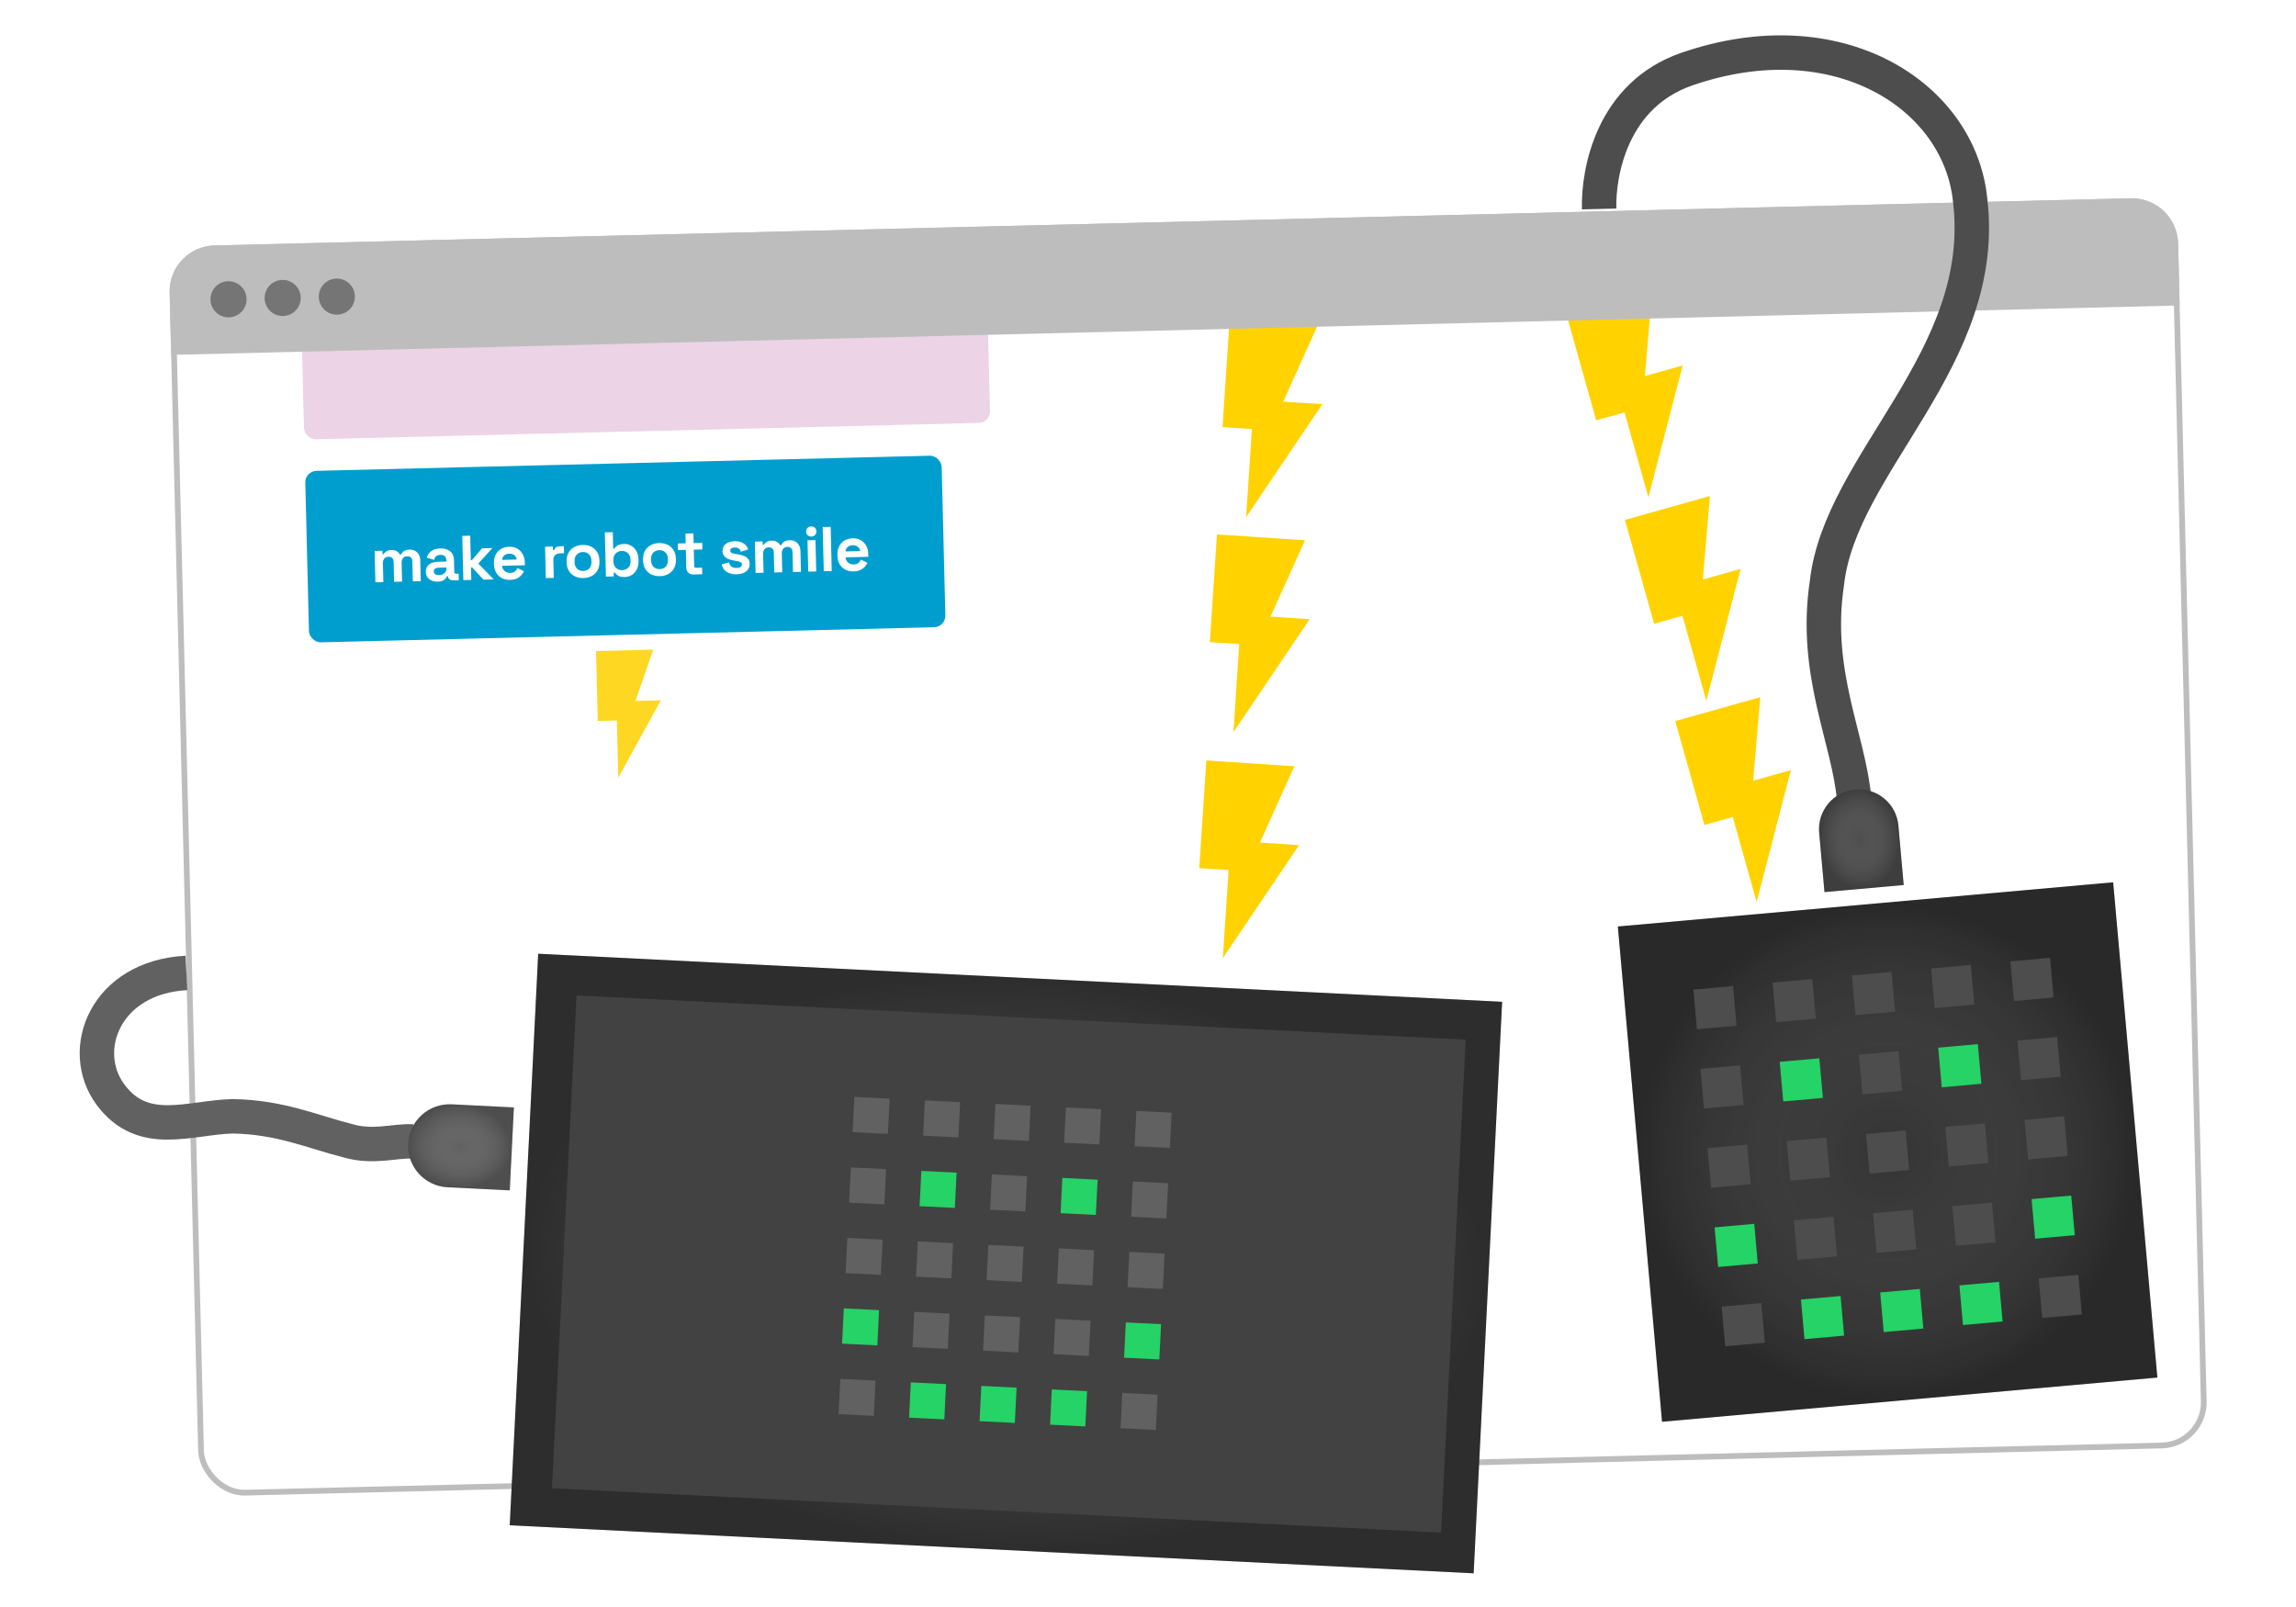 <svg width="400" height="280" viewBox="0 0 400 280" fill="none" xmlns="http://www.w3.org/2000/svg">
<g clip-path="url(#clip0)">
<g filter="url(#filter0_d)">
<rect x="29.357" y="42.967" width="350.013" height="217.873" rx="8" transform="rotate(-1.41 29.357 42.967)" fill="white"/>
<rect x="29.87" y="43.454" width="349.013" height="216.873" rx="7.5" transform="rotate(-1.41 29.87 43.454)" stroke="#BDBDBD"/>
</g>
<rect x="53.139" y="82.086" width="110.903" height="29.889" rx="2" transform="rotate(-1.41 53.139 82.086)" fill="#009ECE"/>
<path d="M65.403 101.456L65.268 95.996L66.633 95.962L66.648 96.556L66.846 96.552C66.937 96.366 67.091 96.204 67.308 96.067C67.524 95.922 67.812 95.845 68.172 95.836C68.561 95.826 68.875 95.896 69.114 96.044C69.352 96.185 69.537 96.375 69.667 96.614L69.865 96.609C69.984 96.371 70.156 96.173 70.379 96.013C70.603 95.853 70.924 95.768 71.343 95.758C71.68 95.749 71.986 95.815 72.262 95.956C72.544 96.088 72.769 96.299 72.938 96.589C73.114 96.871 73.207 97.232 73.218 97.672L73.306 101.261L71.919 101.295L71.834 97.806C71.826 97.505 71.743 97.283 71.586 97.14C71.428 96.989 71.21 96.918 70.931 96.925C70.615 96.932 70.372 97.041 70.201 97.251C70.037 97.453 69.959 97.742 69.969 98.116L70.048 101.341L68.661 101.375L68.575 97.886C68.568 97.585 68.485 97.363 68.327 97.22C68.169 97.07 67.951 96.998 67.672 97.005C67.357 97.013 67.113 97.121 66.942 97.331C66.778 97.534 66.701 97.822 66.71 98.196L66.79 101.421L65.403 101.456Z" fill="white"/>
<path d="M76.277 101.342C75.888 101.352 75.538 101.294 75.227 101.17C74.915 101.038 74.664 100.846 74.474 100.593C74.292 100.334 74.196 100.016 74.186 99.642C74.177 99.268 74.258 98.954 74.428 98.7C74.605 98.439 74.85 98.242 75.162 98.109C75.482 97.969 75.847 97.894 76.258 97.884L77.755 97.847L77.748 97.539C77.741 97.282 77.656 97.075 77.49 96.917C77.324 96.752 77.066 96.674 76.713 96.683C76.368 96.692 76.113 96.779 75.949 96.944C75.784 97.103 75.678 97.307 75.633 97.558L74.346 97.16C74.427 96.879 74.56 96.622 74.745 96.39C74.938 96.15 75.194 95.957 75.513 95.809C75.84 95.654 76.238 95.571 76.708 95.56C77.427 95.542 78 95.708 78.427 96.057C78.854 96.406 79.076 96.922 79.093 97.605L79.143 99.641C79.149 99.862 79.254 99.969 79.46 99.964L79.9 99.953L79.928 101.098L79.003 101.121C78.732 101.127 78.506 101.067 78.327 100.939C78.148 100.811 78.055 100.637 78.05 100.417L78.05 100.406L77.84 100.411C77.813 100.5 77.75 100.619 77.651 100.769C77.552 100.911 77.393 101.039 77.176 101.155C76.958 101.27 76.659 101.333 76.277 101.342ZM76.492 100.213C76.881 100.204 77.194 100.09 77.431 99.871C77.675 99.644 77.792 99.352 77.783 98.992L77.781 98.882L76.383 98.916C76.126 98.922 75.925 98.983 75.781 99.096C75.637 99.21 75.568 99.366 75.573 99.564C75.577 99.762 75.658 99.922 75.816 100.043C75.973 100.164 76.198 100.221 76.492 100.213Z" fill="white"/>
<path d="M80.722 101.078L80.532 93.373L81.919 93.338L82.024 97.599L82.222 97.594L83.978 95.535L85.784 95.49L83.328 98.195L86.006 100.948L84.223 100.992L82.254 98.871L82.056 98.876L82.109 101.044L80.722 101.078Z" fill="white"/>
<path d="M88.874 101.032C88.331 101.045 87.847 100.943 87.424 100.726C87.007 100.502 86.676 100.183 86.431 99.77C86.193 99.35 86.067 98.854 86.053 98.282L86.049 98.15C86.035 97.577 86.137 97.079 86.354 96.655C86.571 96.224 86.882 95.889 87.288 95.652C87.693 95.407 88.167 95.278 88.71 95.264C89.246 95.251 89.715 95.361 90.117 95.593C90.519 95.818 90.835 96.141 91.066 96.561C91.296 96.974 91.419 97.459 91.432 98.017L91.444 98.49L87.47 98.588C87.494 98.962 87.641 99.263 87.911 99.492C88.181 99.72 88.507 99.829 88.888 99.82C89.277 99.81 89.561 99.719 89.741 99.546C89.92 99.372 90.055 99.182 90.145 98.974L91.294 99.54C91.196 99.734 91.05 99.947 90.858 100.179C90.672 100.404 90.42 100.601 90.101 100.77C89.782 100.933 89.373 101.02 88.874 101.032ZM87.456 97.553L90.01 97.49C89.972 97.175 89.838 96.925 89.606 96.74C89.381 96.555 89.088 96.466 88.729 96.475C88.355 96.485 88.06 96.587 87.844 96.784C87.629 96.98 87.499 97.236 87.456 97.553Z" fill="white"/>
<path d="M95.091 100.725L94.956 95.265L96.321 95.231L96.336 95.847L96.534 95.843C96.61 95.62 96.738 95.456 96.919 95.349C97.107 95.241 97.326 95.184 97.576 95.178L98.236 95.162L98.266 96.395L97.584 96.412C97.232 96.42 96.944 96.523 96.721 96.719C96.498 96.908 96.392 97.197 96.401 97.586L96.478 100.691L95.091 100.725Z" fill="white"/>
<path d="M101.643 100.718C101.1 100.731 100.609 100.633 100.171 100.423C99.733 100.214 99.383 99.903 99.124 99.491C98.864 99.079 98.727 98.579 98.712 97.992L98.708 97.816C98.693 97.229 98.806 96.723 99.045 96.299C99.284 95.874 99.618 95.546 100.045 95.316C100.473 95.085 100.958 94.963 101.501 94.949C102.044 94.936 102.535 95.034 102.973 95.243C103.412 95.453 103.761 95.764 104.021 96.176C104.281 96.588 104.418 97.088 104.432 97.675L104.437 97.851C104.451 98.438 104.339 98.944 104.099 99.368C103.86 99.793 103.527 100.121 103.099 100.351C102.672 100.582 102.186 100.704 101.643 100.718ZM101.613 99.485C102.039 99.474 102.387 99.33 102.66 99.051C102.932 98.766 103.061 98.366 103.049 97.852L103.046 97.742C103.033 97.228 102.884 96.839 102.599 96.575C102.32 96.302 101.965 96.171 101.532 96.182C101.106 96.193 100.757 96.341 100.485 96.626C100.213 96.905 100.083 97.301 100.096 97.815L100.098 97.925C100.111 98.439 100.26 98.831 100.546 99.103C100.832 99.368 101.187 99.495 101.613 99.485Z" fill="white"/>
<path d="M108.846 100.54C108.354 100.552 107.974 100.477 107.706 100.315C107.438 100.153 107.238 99.97 107.109 99.768L106.911 99.773L106.927 100.433L105.562 100.467L105.372 92.761L106.759 92.727L106.83 95.6L107.028 95.595C107.105 95.461 107.209 95.334 107.338 95.213C107.475 95.092 107.652 94.992 107.87 94.914C108.096 94.827 108.374 94.78 108.704 94.772C109.144 94.761 109.554 94.861 109.934 95.072C110.314 95.276 110.622 95.584 110.86 95.997C111.098 96.409 111.224 96.913 111.239 97.507L111.243 97.683C111.258 98.278 111.156 98.787 110.939 99.211C110.722 99.635 110.429 99.962 110.06 100.191C109.691 100.413 109.286 100.529 108.846 100.54ZM108.398 99.34C108.824 99.329 109.176 99.185 109.456 98.906C109.735 98.62 109.868 98.213 109.855 97.685L109.852 97.575C109.839 97.046 109.687 96.65 109.394 96.385C109.108 96.113 108.748 95.983 108.315 95.993C107.89 96.004 107.537 96.152 107.258 96.438C106.978 96.716 106.845 97.12 106.858 97.648L106.861 97.758C106.874 98.287 107.027 98.687 107.32 98.959C107.613 99.223 107.972 99.35 108.398 99.34Z" fill="white"/>
<path d="M114.963 100.39C114.42 100.403 113.929 100.305 113.491 100.095C113.053 99.886 112.704 99.575 112.444 99.163C112.184 98.751 112.047 98.251 112.032 97.664L112.028 97.488C112.013 96.901 112.126 96.395 112.365 95.971C112.604 95.546 112.938 95.219 113.365 94.988C113.793 94.757 114.278 94.635 114.821 94.621C115.364 94.608 115.855 94.706 116.293 94.915C116.732 95.125 117.081 95.436 117.341 95.848C117.601 96.26 117.738 96.76 117.752 97.347L117.757 97.523C117.771 98.11 117.659 98.616 117.419 99.04C117.18 99.465 116.847 99.793 116.419 100.023C115.992 100.254 115.506 100.376 114.963 100.39ZM114.933 99.157C115.359 99.146 115.707 99.002 115.98 98.723C116.252 98.438 116.381 98.038 116.369 97.524L116.366 97.414C116.353 96.9 116.204 96.511 115.919 96.247C115.64 95.974 115.285 95.844 114.852 95.854C114.426 95.865 114.077 96.013 113.805 96.299C113.533 96.577 113.403 96.973 113.416 97.487L113.419 97.597C113.431 98.111 113.58 98.504 113.866 98.775C114.152 99.04 114.507 99.167 114.933 99.157Z" fill="white"/>
<path d="M120.801 100.092C120.442 100.101 120.145 99.998 119.913 99.783C119.687 99.561 119.569 99.263 119.56 98.889L119.484 95.806L118.119 95.84L118.091 94.695L119.456 94.661L119.414 92.966L120.801 92.932L120.843 94.627L122.34 94.59L122.368 95.735L120.871 95.772L120.941 98.612C120.947 98.832 121.052 98.94 121.258 98.935L122.314 98.909L122.343 100.054L120.801 100.092Z" fill="white"/>
<path d="M128.356 100.06C127.645 100.077 127.057 99.938 126.595 99.641C126.132 99.344 125.846 98.91 125.737 98.34L127.005 97.978C127.063 98.234 127.152 98.434 127.274 98.578C127.402 98.721 127.555 98.824 127.733 98.886C127.918 98.94 128.116 98.964 128.329 98.959C128.652 98.951 128.889 98.89 129.041 98.776C129.192 98.655 129.266 98.51 129.261 98.341C129.257 98.173 129.181 98.046 129.032 97.962C128.883 97.87 128.646 97.798 128.322 97.748L128.012 97.7C127.629 97.636 127.277 97.546 126.959 97.429C126.64 97.304 126.382 97.131 126.186 96.908C125.99 96.685 125.887 96.394 125.878 96.034C125.865 95.491 126.053 95.072 126.442 94.776C126.831 94.472 127.348 94.313 127.994 94.297C128.603 94.282 129.113 94.405 129.523 94.667C129.934 94.928 130.207 95.278 130.342 95.715L129.064 96.143C128.999 95.866 128.873 95.671 128.686 95.558C128.507 95.445 128.286 95.391 128.021 95.398C127.757 95.404 127.557 95.457 127.419 95.556C127.282 95.647 127.215 95.774 127.219 95.935C127.224 96.111 127.3 96.242 127.449 96.326C127.598 96.403 127.798 96.461 128.048 96.499L128.358 96.546C128.771 96.609 129.144 96.699 129.477 96.816C129.818 96.925 130.086 97.091 130.283 97.314C130.486 97.529 130.593 97.828 130.602 98.209C130.616 98.782 130.418 99.231 130.007 99.557C129.604 99.875 129.054 100.043 128.356 100.06Z" fill="white"/>
<path d="M131.638 99.825L131.503 94.365L132.868 94.331L132.883 94.926L133.081 94.921C133.172 94.735 133.326 94.573 133.543 94.436C133.759 94.291 134.048 94.214 134.407 94.205C134.796 94.196 135.11 94.265 135.349 94.413C135.587 94.554 135.772 94.744 135.902 94.984L136.101 94.979C136.22 94.741 136.391 94.542 136.615 94.382C136.838 94.222 137.159 94.138 137.578 94.127C137.915 94.119 138.222 94.185 138.497 94.325C138.779 94.457 139.005 94.668 139.173 94.958C139.349 95.24 139.442 95.601 139.453 96.042L139.542 99.63L138.155 99.665L138.069 96.175C138.061 95.874 137.979 95.652 137.821 95.509C137.663 95.359 137.445 95.287 137.166 95.294C136.85 95.302 136.607 95.41 136.436 95.62C136.272 95.823 136.195 96.111 136.204 96.485L136.283 99.711L134.896 99.745L134.81 96.255C134.803 95.954 134.72 95.732 134.563 95.589C134.405 95.439 134.186 95.367 133.907 95.374C133.592 95.382 133.348 95.491 133.177 95.701C133.013 95.903 132.936 96.191 132.945 96.565L133.025 99.791L131.638 99.825Z" fill="white"/>
<path d="M140.813 99.599L140.679 94.139L142.066 94.105L142.2 99.565L140.813 99.599ZM141.357 93.483C141.107 93.49 140.892 93.414 140.712 93.257C140.539 93.1 140.45 92.889 140.443 92.625C140.437 92.361 140.516 92.146 140.681 91.98C140.853 91.814 141.064 91.728 141.313 91.722C141.57 91.716 141.785 91.791 141.958 91.948C142.13 92.106 142.22 92.317 142.227 92.581C142.233 92.845 142.154 93.06 141.989 93.225C141.824 93.391 141.614 93.477 141.357 93.483Z" fill="white"/>
<path d="M143.517 99.532L143.327 91.827L144.715 91.793L144.904 99.498L143.517 99.532Z" fill="white"/>
<path d="M148.713 99.559C148.17 99.572 147.686 99.47 147.262 99.253C146.846 99.028 146.515 98.71 146.269 98.297C146.031 97.877 145.905 97.381 145.891 96.808L145.888 96.676C145.874 96.104 145.976 95.606 146.193 95.182C146.41 94.751 146.721 94.416 147.126 94.178C147.532 93.933 148.006 93.804 148.549 93.791C149.084 93.778 149.553 93.887 149.956 94.12C150.358 94.345 150.674 94.668 150.905 95.088C151.135 95.501 151.257 95.986 151.271 96.544L151.283 97.017L147.309 97.115C147.333 97.489 147.48 97.79 147.75 98.018C148.02 98.247 148.345 98.356 148.727 98.347C149.116 98.337 149.4 98.246 149.579 98.073C149.759 97.899 149.894 97.709 149.984 97.501L151.132 98.067C151.034 98.261 150.889 98.474 150.696 98.706C150.511 98.931 150.259 99.128 149.94 99.297C149.621 99.459 149.212 99.546 148.713 99.559ZM147.294 96.08L149.848 96.017C149.811 95.702 149.676 95.452 149.444 95.267C149.219 95.082 148.927 94.993 148.568 95.002C148.193 95.011 147.898 95.114 147.683 95.31C147.467 95.507 147.338 95.763 147.294 96.08Z" fill="white"/>
<path d="M71.882 198.883C68.735 198.709 65.049 200.082 60.497 198.732C54.332 197.176 48.91 194.655 40.564 194.499C32.99 194.686 24.925 198.425 19.227 190.697C13.53 182.97 18.33 170.263 32.474 169.521" stroke="#616161" stroke-width="6"/>
<g filter="url(#filter1_d)">
<path d="M79.142 205.117C76.149 204.968 73.844 202.42 73.993 199.427V199.427C74.142 196.434 76.689 194.128 79.683 194.277L92.329 194.908L91.788 205.747L79.142 205.117Z" fill="white"/>
</g>
<g filter="url(#filter2_d)">
<rect x="93.764" y="166.18" width="168.141" height="99.706" transform="rotate(2.853 93.764 166.18)" fill="#383838"/>
<rect x="93.764" y="166.18" width="168.141" height="99.706" transform="rotate(2.853 93.764 166.18)" fill="url(#paint0_radial)" fill-opacity="0.2" style="mix-blend-mode:soft-light"/>
</g>
<g filter="url(#filter3_d)">
<path d="M77.969 206.868C73.978 206.669 70.903 203.272 71.102 199.282V199.282C71.301 195.291 74.698 192.217 78.689 192.415L89.528 192.956L88.808 207.408L77.969 206.868Z" fill="#616161"/>
<path d="M77.969 206.868C73.978 206.669 70.903 203.272 71.102 199.282V199.282C71.301 195.291 74.698 192.217 78.689 192.415L89.528 192.956L88.808 207.408L77.969 206.868Z" fill="url(#paint1_radial)" fill-opacity="0.2" style="mix-blend-mode:soft-light"/>
</g>
<rect x="100.443" y="173.434" width="155.087" height="85.984" transform="rotate(2.853 100.443 173.434)" fill="#424242"/>
<rect x="148.846" y="191.122" width="6.149" height="6.149" transform="rotate(2.853 148.846 191.122)" fill="#616161"/>
<rect x="148.232" y="203.403" width="6.149" height="6.149" transform="rotate(2.853 148.232 203.403)" fill="#616161"/>
<rect x="147.621" y="215.687" width="6.149" height="6.149" transform="rotate(2.853 147.621 215.687)" fill="#616161"/>
<g filter="url(#filter4_d)">
<rect x="147.008" y="227.97" width="6.149" height="6.149" transform="rotate(2.853 147.008 227.97)" fill="#25D366"/>
</g>
<rect x="146.396" y="240.253" width="6.149" height="6.149" transform="rotate(2.853 146.396 240.253)" fill="#616161"/>
<rect x="161.129" y="191.733" width="6.149" height="6.149" transform="rotate(2.853 161.129 191.733)" fill="#616161"/>
<g filter="url(#filter5_d)">
<rect x="160.514" y="204.017" width="6.149" height="6.149" transform="rotate(2.853 160.514 204.017)" fill="#25D366"/>
</g>
<rect x="159.9" y="216.3" width="6.149" height="6.149" transform="rotate(2.853 159.9 216.3)" fill="#616161"/>
<rect x="159.287" y="228.581" width="6.149" height="6.149" transform="rotate(2.853 159.287 228.581)" fill="#616161"/>
<g filter="url(#filter6_d)">
<rect x="158.68" y="240.864" width="6.149" height="6.149" transform="rotate(2.853 158.68 240.864)" fill="#25D366"/>
</g>
<rect x="173.414" y="192.345" width="6.149" height="6.149" transform="rotate(2.853 173.414 192.345)" fill="#616161"/>
<rect x="172.799" y="204.629" width="6.149" height="6.149" transform="rotate(2.853 172.799 204.629)" fill="#616161"/>
<rect x="172.186" y="216.91" width="6.149" height="6.149" transform="rotate(2.853 172.186 216.91)" fill="#616161"/>
<rect x="171.572" y="229.193" width="6.149" height="6.149" transform="rotate(2.853 171.572 229.193)" fill="#616161"/>
<g filter="url(#filter7_d)">
<rect x="170.963" y="241.477" width="6.149" height="6.149" transform="rotate(2.853 170.963 241.477)" fill="#25D366"/>
</g>
<rect x="185.693" y="192.959" width="6.149" height="6.149" transform="rotate(2.853 185.693 192.959)" fill="#616161"/>
<g filter="url(#filter8_d)">
<rect x="185.08" y="205.24" width="6.149" height="6.149" transform="rotate(2.853 185.08 205.24)" fill="#25D366"/>
</g>
<rect x="184.467" y="217.523" width="6.149" height="6.149" transform="rotate(2.853 184.467 217.523)" fill="#616161"/>
<rect x="183.855" y="229.807" width="6.149" height="6.149" transform="rotate(2.853 183.855 229.807)" fill="#616161"/>
<g filter="url(#filter9_d)">
<rect x="183.244" y="242.09" width="6.149" height="6.149" transform="rotate(2.853 183.244 242.09)" fill="#25D366"/>
</g>
<rect x="197.977" y="193.568" width="6.149" height="6.149" transform="rotate(2.853 197.977 193.568)" fill="#616161"/>
<rect x="197.365" y="205.854" width="6.149" height="6.149" transform="rotate(2.853 197.365 205.854)" fill="#616161"/>
<rect x="196.75" y="218.135" width="6.149" height="6.149" transform="rotate(2.853 196.75 218.135)" fill="#616161"/>
<g filter="url(#filter10_d)">
<rect x="196.137" y="230.418" width="6.149" height="6.149" transform="rotate(2.853 196.137 230.418)" fill="#25D366"/>
</g>
<rect x="195.527" y="242.702" width="6.149" height="6.149" transform="rotate(2.853 195.527 242.702)" fill="#616161"/>
<path d="M210.16 132.5L208.929 151.256L214.044 151.592L213.036 166.937L226.315 147.26L219.495 146.812L225.506 133.508L210.16 132.5Z" fill="#FFD200"/>
<path d="M212.01 93.123L210.778 111.879L215.893 112.215L214.886 127.56L228.165 107.883L221.345 107.435L227.355 94.131L212.01 93.123Z" fill="#FFD200"/>
<path d="M214.219 55.666L212.987 74.422L218.102 74.758L217.095 90.103L230.374 70.426L223.554 69.978L229.564 56.674L214.219 55.666Z" fill="#FFD200"/>
<path d="M103.842 113.438L104.142 125.617L107.463 125.535L107.709 135.5L115.132 122.023L110.703 122.132L113.807 113.192L103.842 113.438Z" fill="#FED722"/>
<path d="M291.855 125.639L296.939 143.734L301.874 142.348L306.034 157.153L312.003 134.178L305.423 136.026L306.661 121.479L291.855 125.639Z" fill="#FFD200"/>
<path d="M283.092 90.588L288.175 108.684L293.111 107.297L297.27 122.103L303.24 99.127L296.659 100.975L297.897 86.429L283.092 90.588Z" fill="#FFD200"/>
<path d="M272.998 55.137L278.082 73.232L283.017 71.846L287.176 86.651L293.146 63.676L286.566 65.524L287.804 50.977L272.998 55.137Z" fill="#FFD200"/>
<rect opacity="0.25" x="52.268" y="46.701" width="119.555" height="29.889" rx="2" transform="rotate(-1.41 52.268 46.701)" fill="#B6519D"/>
<path d="M37.367 43.27L371.279 35.049C375.42 34.947 378.859 38.221 378.961 42.362L379.217 52.736L30.31 61.326L30.054 50.952C29.952 46.811 33.226 43.372 37.367 43.27Z" fill="#BDBDBD" stroke="#BDBDBD"/>
<circle cx="39.812" cy="52.148" r="3.146" transform="rotate(-1.41 39.812 52.148)" fill="#757575"/>
<circle cx="49.248" cy="51.916" r="3.146" transform="rotate(-1.41 49.248 51.916)" fill="#757575"/>
<circle cx="58.684" cy="51.683" r="3.146" transform="rotate(-1.41 58.684 51.683)" fill="#757575"/>
<path d="M323.026 139.318C322.149 128.842 315.912 117.303 318.272 101.645C320.565 80.566 346.561 62.456 343.225 34.818C341.355 16.611 320.148 2.978 293.883 12.038C280.905 16.515 278.429 29.869 278.59 36.41" stroke="#4D4D4D" stroke-width="6"/>
<g filter="url(#filter11_d)">
<path d="M318.745 145.963C318.49 143.103 320.601 140.578 323.461 140.323V140.323C326.32 140.068 328.845 142.179 329.1 145.038L330.178 157.119L319.823 158.043L318.745 145.963Z" fill="white"/>
</g>
<g filter="url(#filter12_d)">
<rect x="281.855" y="161.432" width="86.634" height="86.634" transform="rotate(-5.1 281.855 161.432)" fill="#333333"/>
<rect x="281.855" y="161.432" width="86.634" height="86.634" transform="rotate(-5.1 281.855 161.432)" fill="url(#paint2_radial)" fill-opacity="0.2" style="mix-blend-mode:soft-light"/>
</g>
<g filter="url(#filter13_d)">
<path d="M316.927 145.082C316.586 141.269 319.401 137.903 323.214 137.563V137.563C327.026 137.222 330.393 140.037 330.733 143.85L331.657 154.205L317.851 155.437L316.927 145.082Z" fill="#4D4D4D"/>
<path d="M316.927 145.082C316.586 141.269 319.401 137.903 323.214 137.563V137.563C327.026 137.222 330.393 140.037 330.733 143.85L331.657 154.205L317.851 155.437L316.927 145.082Z" fill="url(#paint3_radial)" fill-opacity="0.2" style="mix-blend-mode:soft-light"/>
</g>
<rect x="295.016" y="172.434" width="6.931" height="6.931" transform="rotate(-5.1 295.016 172.434)" fill="#4D4D4D"/>
<rect x="296.248" y="186.24" width="6.931" height="6.931" transform="rotate(-5.1 296.248 186.24)" fill="#4D4D4D"/>
<rect x="297.479" y="200.048" width="6.931" height="6.931" transform="rotate(-5.1 297.479 200.048)" fill="#4D4D4D"/>
<g filter="url(#filter14_d)">
<rect x="298.713" y="213.854" width="6.931" height="6.931" transform="rotate(-5.1 298.713 213.854)" fill="#25D366"/>
</g>
<rect x="299.945" y="227.662" width="6.931" height="6.931" transform="rotate(-5.1 299.945 227.662)" fill="#4D4D4D"/>
<rect x="308.822" y="171.202" width="6.931" height="6.931" transform="rotate(-5.1 308.822 171.202)" fill="#4D4D4D"/>
<g filter="url(#filter15_d)">
<rect x="310.055" y="185.01" width="6.931" height="6.931" transform="rotate(-5.1 310.055 185.01)" fill="#25D366"/>
</g>
<rect x="311.285" y="198.816" width="6.931" height="6.931" transform="rotate(-5.1 311.285 198.816)" fill="#4D4D4D"/>
<rect x="312.518" y="212.622" width="6.931" height="6.931" transform="rotate(-5.1 312.518 212.622)" fill="#4D4D4D"/>
<g filter="url(#filter16_d)">
<rect x="313.754" y="226.429" width="6.931" height="6.931" transform="rotate(-5.1 313.754 226.429)" fill="#25D366"/>
</g>
<rect x="322.631" y="169.97" width="6.931" height="6.931" transform="rotate(-5.1 322.631 169.97)" fill="#4D4D4D"/>
<rect x="323.861" y="183.776" width="6.931" height="6.931" transform="rotate(-5.1 323.861 183.776)" fill="#4D4D4D"/>
<rect x="325.094" y="197.582" width="6.931" height="6.931" transform="rotate(-5.1 325.094 197.582)" fill="#4D4D4D"/>
<rect x="326.324" y="211.391" width="6.931" height="6.931" transform="rotate(-5.1 326.324 211.391)" fill="#4D4D4D"/>
<g filter="url(#filter17_d)">
<rect x="327.559" y="225.196" width="6.931" height="6.931" transform="rotate(-5.1 327.559 225.196)" fill="#25D366"/>
</g>
<rect x="336.438" y="168.738" width="6.931" height="6.931" transform="rotate(-5.1 336.438 168.738)" fill="#4D4D4D"/>
<g filter="url(#filter18_d)">
<rect x="337.668" y="182.544" width="6.931" height="6.931" transform="rotate(-5.1 337.668 182.544)" fill="#25D366"/>
</g>
<rect x="338.9" y="196.353" width="6.931" height="6.931" transform="rotate(-5.1 338.9 196.353)" fill="#4D4D4D"/>
<rect x="340.131" y="210.158" width="6.931" height="6.931" transform="rotate(-5.1 340.131 210.158)" fill="#4D4D4D"/>
<g filter="url(#filter19_d)">
<rect x="341.363" y="223.965" width="6.931" height="6.931" transform="rotate(-5.1 341.363 223.965)" fill="#25D366"/>
</g>
<rect x="350.242" y="167.506" width="6.931" height="6.931" transform="rotate(-5.1 350.242 167.506)" fill="#4D4D4D"/>
<rect x="351.475" y="181.312" width="6.931" height="6.931" transform="rotate(-5.1 351.475 181.312)" fill="#4D4D4D"/>
<rect x="352.705" y="195.118" width="6.931" height="6.931" transform="rotate(-5.1 352.705 195.118)" fill="#4D4D4D"/>
<g filter="url(#filter20_d)">
<rect x="353.938" y="208.927" width="6.931" height="6.931" transform="rotate(-5.1 353.938 208.927)" fill="#25D366"/>
</g>
<rect x="355.17" y="222.732" width="6.931" height="6.931" transform="rotate(-5.1 355.17 222.732)" fill="#4D4D4D"/>
</g>
<defs>
<filter id="filter0_d" x="17.357" y="22.352" width="379.269" height="250.422" filterUnits="userSpaceOnUse" color-interpolation-filters="sRGB">
<feFlood flood-opacity="0" result="BackgroundImageFix"/>
<feColorMatrix in="SourceAlpha" type="matrix" values="0 0 0 0 0 0 0 0 0 0 0 0 0 0 0 0 0 0 127 0"/>
<feOffset/>
<feGaussianBlur stdDeviation="6"/>
<feColorMatrix type="matrix" values="0 0 0 0 0 0 0 0 0 0 0 0 0 0 0 0 0 0 0.25 0"/>
<feBlend mode="normal" in2="BackgroundImageFix" result="effect1_dropShadow"/>
<feBlend mode="normal" in="SourceGraphic" in2="effect1_dropShadow" result="shape"/>
</filter>
<filter id="filter1_d" x="61.723" y="182.007" width="42.606" height="35.74" filterUnits="userSpaceOnUse" color-interpolation-filters="sRGB">
<feFlood flood-opacity="0" result="BackgroundImageFix"/>
<feColorMatrix in="SourceAlpha" type="matrix" values="0 0 0 0 0 0 0 0 0 0 0 0 0 0 0 0 0 0 127 0"/>
<feOffset/>
<feGaussianBlur stdDeviation="6"/>
<feColorMatrix type="matrix" values="0 0 0 0 0 0 0 0 0 0 0 0 0 0 0 0 0 0 0.5 0"/>
<feBlend mode="normal" in2="BackgroundImageFix" result="effect1_dropShadow"/>
<feBlend mode="normal" in="SourceGraphic" in2="effect1_dropShadow" result="shape"/>
</filter>
<filter id="filter2_d" x="82.801" y="160.18" width="184.896" height="119.953" filterUnits="userSpaceOnUse" color-interpolation-filters="sRGB">
<feFlood flood-opacity="0" result="BackgroundImageFix"/>
<feColorMatrix in="SourceAlpha" type="matrix" values="0 0 0 0 0 0 0 0 0 0 0 0 0 0 0 0 0 0 127 0"/>
<feOffset/>
<feGaussianBlur stdDeviation="3"/>
<feColorMatrix type="matrix" values="0 0 0 0 0 0 0 0 0 0 0 0 0 0 0 0 0 0 0.5 0"/>
<feBlend mode="normal" in2="BackgroundImageFix" result="effect1_dropShadow"/>
<feBlend mode="normal" in="SourceGraphic" in2="effect1_dropShadow" result="shape"/>
</filter>
<filter id="filter3_d" x="64.742" y="186.056" width="30.786" height="27.353" filterUnits="userSpaceOnUse" color-interpolation-filters="sRGB">
<feFlood flood-opacity="0" result="BackgroundImageFix"/>
<feColorMatrix in="SourceAlpha" type="matrix" values="0 0 0 0 0 0 0 0 0 0 0 0 0 0 0 0 0 0 127 0"/>
<feOffset/>
<feGaussianBlur stdDeviation="3"/>
<feColorMatrix type="matrix" values="0 0 0 0 0 0 0 0 0 0 0 0 0 0 0 0 0 0 0.5 0"/>
<feBlend mode="normal" in2="BackgroundImageFix" result="effect1_dropShadow"/>
<feBlend mode="normal" in="SourceGraphic" in2="effect1_dropShadow" result="shape"/>
</filter>
<filter id="filter4_d" x="130.701" y="211.97" width="38.447" height="38.447" filterUnits="userSpaceOnUse" color-interpolation-filters="sRGB">
<feFlood flood-opacity="0" result="BackgroundImageFix"/>
<feColorMatrix in="SourceAlpha" type="matrix" values="0 0 0 0 0 0 0 0 0 0 0 0 0 0 0 0 0 0 127 0"/>
<feOffset/>
<feGaussianBlur stdDeviation="8"/>
<feColorMatrix type="matrix" values="0 0 0 0 0.8 0 0 0 0 1 0 0 0 0 0.6 0 0 0 1 0"/>
<feBlend mode="soft-light" in2="BackgroundImageFix" result="effect1_dropShadow"/>
<feBlend mode="normal" in="SourceGraphic" in2="effect1_dropShadow" result="shape"/>
</filter>
<filter id="filter5_d" x="144.207" y="188.017" width="38.447" height="38.447" filterUnits="userSpaceOnUse" color-interpolation-filters="sRGB">
<feFlood flood-opacity="0" result="BackgroundImageFix"/>
<feColorMatrix in="SourceAlpha" type="matrix" values="0 0 0 0 0 0 0 0 0 0 0 0 0 0 0 0 0 0 127 0"/>
<feOffset/>
<feGaussianBlur stdDeviation="8"/>
<feColorMatrix type="matrix" values="0 0 0 0 0.8 0 0 0 0 1 0 0 0 0 0.6 0 0 0 1 0"/>
<feBlend mode="soft-light" in2="BackgroundImageFix" result="effect1_dropShadow"/>
<feBlend mode="normal" in="SourceGraphic" in2="effect1_dropShadow" result="shape"/>
</filter>
<filter id="filter6_d" x="142.373" y="224.864" width="38.447" height="38.447" filterUnits="userSpaceOnUse" color-interpolation-filters="sRGB">
<feFlood flood-opacity="0" result="BackgroundImageFix"/>
<feColorMatrix in="SourceAlpha" type="matrix" values="0 0 0 0 0 0 0 0 0 0 0 0 0 0 0 0 0 0 127 0"/>
<feOffset/>
<feGaussianBlur stdDeviation="8"/>
<feColorMatrix type="matrix" values="0 0 0 0 0.8 0 0 0 0 1 0 0 0 0 0.6 0 0 0 1 0"/>
<feBlend mode="soft-light" in2="BackgroundImageFix" result="effect1_dropShadow"/>
<feBlend mode="normal" in="SourceGraphic" in2="effect1_dropShadow" result="shape"/>
</filter>
<filter id="filter7_d" x="154.656" y="225.477" width="38.447" height="38.447" filterUnits="userSpaceOnUse" color-interpolation-filters="sRGB">
<feFlood flood-opacity="0" result="BackgroundImageFix"/>
<feColorMatrix in="SourceAlpha" type="matrix" values="0 0 0 0 0 0 0 0 0 0 0 0 0 0 0 0 0 0 127 0"/>
<feOffset/>
<feGaussianBlur stdDeviation="8"/>
<feColorMatrix type="matrix" values="0 0 0 0 0.8 0 0 0 0 1 0 0 0 0 0.6 0 0 0 1 0"/>
<feBlend mode="soft-light" in2="BackgroundImageFix" result="effect1_dropShadow"/>
<feBlend mode="normal" in="SourceGraphic" in2="effect1_dropShadow" result="shape"/>
</filter>
<filter id="filter8_d" x="168.773" y="189.24" width="38.447" height="38.447" filterUnits="userSpaceOnUse" color-interpolation-filters="sRGB">
<feFlood flood-opacity="0" result="BackgroundImageFix"/>
<feColorMatrix in="SourceAlpha" type="matrix" values="0 0 0 0 0 0 0 0 0 0 0 0 0 0 0 0 0 0 127 0"/>
<feOffset/>
<feGaussianBlur stdDeviation="8"/>
<feColorMatrix type="matrix" values="0 0 0 0 0.8 0 0 0 0 1 0 0 0 0 0.6 0 0 0 1 0"/>
<feBlend mode="soft-light" in2="BackgroundImageFix" result="effect1_dropShadow"/>
<feBlend mode="normal" in="SourceGraphic" in2="effect1_dropShadow" result="shape"/>
</filter>
<filter id="filter9_d" x="166.938" y="226.09" width="38.447" height="38.447" filterUnits="userSpaceOnUse" color-interpolation-filters="sRGB">
<feFlood flood-opacity="0" result="BackgroundImageFix"/>
<feColorMatrix in="SourceAlpha" type="matrix" values="0 0 0 0 0 0 0 0 0 0 0 0 0 0 0 0 0 0 127 0"/>
<feOffset/>
<feGaussianBlur stdDeviation="8"/>
<feColorMatrix type="matrix" values="0 0 0 0 0.8 0 0 0 0 1 0 0 0 0 0.6 0 0 0 1 0"/>
<feBlend mode="soft-light" in2="BackgroundImageFix" result="effect1_dropShadow"/>
<feBlend mode="normal" in="SourceGraphic" in2="effect1_dropShadow" result="shape"/>
</filter>
<filter id="filter10_d" x="179.83" y="214.418" width="38.447" height="38.447" filterUnits="userSpaceOnUse" color-interpolation-filters="sRGB">
<feFlood flood-opacity="0" result="BackgroundImageFix"/>
<feColorMatrix in="SourceAlpha" type="matrix" values="0 0 0 0 0 0 0 0 0 0 0 0 0 0 0 0 0 0 127 0"/>
<feOffset/>
<feGaussianBlur stdDeviation="8"/>
<feColorMatrix type="matrix" values="0 0 0 0 0.8 0 0 0 0 1 0 0 0 0 0.6 0 0 0 1 0"/>
<feBlend mode="soft-light" in2="BackgroundImageFix" result="effect1_dropShadow"/>
<feBlend mode="normal" in="SourceGraphic" in2="effect1_dropShadow" result="shape"/>
</filter>
<filter id="filter11_d" x="306.283" y="127.861" width="35.895" height="42.182" filterUnits="userSpaceOnUse" color-interpolation-filters="sRGB">
<feFlood flood-opacity="0" result="BackgroundImageFix"/>
<feColorMatrix in="SourceAlpha" type="matrix" values="0 0 0 0 0 0 0 0 0 0 0 0 0 0 0 0 0 0 127 0"/>
<feOffset/>
<feGaussianBlur stdDeviation="6"/>
<feColorMatrix type="matrix" values="0 0 0 0 0 0 0 0 0 0 0 0 0 0 0 0 0 0 0.5 0"/>
<feBlend mode="normal" in2="BackgroundImageFix" result="effect1_dropShadow"/>
<feBlend mode="normal" in="SourceGraphic" in2="effect1_dropShadow" result="shape"/>
</filter>
<filter id="filter12_d" x="275.855" y="147.73" width="105.993" height="105.993" filterUnits="userSpaceOnUse" color-interpolation-filters="sRGB">
<feFlood flood-opacity="0" result="BackgroundImageFix"/>
<feColorMatrix in="SourceAlpha" type="matrix" values="0 0 0 0 0 0 0 0 0 0 0 0 0 0 0 0 0 0 127 0"/>
<feOffset/>
<feGaussianBlur stdDeviation="3"/>
<feColorMatrix type="matrix" values="0 0 0 0 0 0 0 0 0 0 0 0 0 0 0 0 0 0 0.5 0"/>
<feBlend mode="normal" in2="BackgroundImageFix" result="effect1_dropShadow"/>
<feBlend mode="normal" in="SourceGraphic" in2="effect1_dropShadow" result="shape"/>
</filter>
<filter id="filter13_d" x="310.311" y="130.946" width="27.347" height="30.491" filterUnits="userSpaceOnUse" color-interpolation-filters="sRGB">
<feFlood flood-opacity="0" result="BackgroundImageFix"/>
<feColorMatrix in="SourceAlpha" type="matrix" values="0 0 0 0 0 0 0 0 0 0 0 0 0 0 0 0 0 0 127 0"/>
<feOffset/>
<feGaussianBlur stdDeviation="3"/>
<feColorMatrix type="matrix" values="0 0 0 0 0 0 0 0 0 0 0 0 0 0 0 0 0 0 0.5 0"/>
<feBlend mode="normal" in2="BackgroundImageFix" result="effect1_dropShadow"/>
<feBlend mode="normal" in="SourceGraphic" in2="effect1_dropShadow" result="shape"/>
</filter>
<filter id="filter14_d" x="282.713" y="197.238" width="39.519" height="39.519" filterUnits="userSpaceOnUse" color-interpolation-filters="sRGB">
<feFlood flood-opacity="0" result="BackgroundImageFix"/>
<feColorMatrix in="SourceAlpha" type="matrix" values="0 0 0 0 0 0 0 0 0 0 0 0 0 0 0 0 0 0 127 0"/>
<feOffset/>
<feGaussianBlur stdDeviation="8"/>
<feColorMatrix type="matrix" values="0 0 0 0 0.8 0 0 0 0 1 0 0 0 0 0.6 0 0 0 1 0"/>
<feBlend mode="soft-light" in2="BackgroundImageFix" result="effect1_dropShadow"/>
<feBlend mode="normal" in="SourceGraphic" in2="effect1_dropShadow" result="shape"/>
</filter>
<filter id="filter15_d" x="294.055" y="168.394" width="39.519" height="39.519" filterUnits="userSpaceOnUse" color-interpolation-filters="sRGB">
<feFlood flood-opacity="0" result="BackgroundImageFix"/>
<feColorMatrix in="SourceAlpha" type="matrix" values="0 0 0 0 0 0 0 0 0 0 0 0 0 0 0 0 0 0 127 0"/>
<feOffset/>
<feGaussianBlur stdDeviation="8"/>
<feColorMatrix type="matrix" values="0 0 0 0 0.8 0 0 0 0 1 0 0 0 0 0.6 0 0 0 1 0"/>
<feBlend mode="soft-light" in2="BackgroundImageFix" result="effect1_dropShadow"/>
<feBlend mode="normal" in="SourceGraphic" in2="effect1_dropShadow" result="shape"/>
</filter>
<filter id="filter16_d" x="297.754" y="209.812" width="39.519" height="39.519" filterUnits="userSpaceOnUse" color-interpolation-filters="sRGB">
<feFlood flood-opacity="0" result="BackgroundImageFix"/>
<feColorMatrix in="SourceAlpha" type="matrix" values="0 0 0 0 0 0 0 0 0 0 0 0 0 0 0 0 0 0 127 0"/>
<feOffset/>
<feGaussianBlur stdDeviation="8"/>
<feColorMatrix type="matrix" values="0 0 0 0 0.8 0 0 0 0 1 0 0 0 0 0.6 0 0 0 1 0"/>
<feBlend mode="soft-light" in2="BackgroundImageFix" result="effect1_dropShadow"/>
<feBlend mode="normal" in="SourceGraphic" in2="effect1_dropShadow" result="shape"/>
</filter>
<filter id="filter17_d" x="311.559" y="208.58" width="39.519" height="39.519" filterUnits="userSpaceOnUse" color-interpolation-filters="sRGB">
<feFlood flood-opacity="0" result="BackgroundImageFix"/>
<feColorMatrix in="SourceAlpha" type="matrix" values="0 0 0 0 0 0 0 0 0 0 0 0 0 0 0 0 0 0 127 0"/>
<feOffset/>
<feGaussianBlur stdDeviation="8"/>
<feColorMatrix type="matrix" values="0 0 0 0 0.8 0 0 0 0 1 0 0 0 0 0.6 0 0 0 1 0"/>
<feBlend mode="soft-light" in2="BackgroundImageFix" result="effect1_dropShadow"/>
<feBlend mode="normal" in="SourceGraphic" in2="effect1_dropShadow" result="shape"/>
</filter>
<filter id="filter18_d" x="321.668" y="165.928" width="39.519" height="39.519" filterUnits="userSpaceOnUse" color-interpolation-filters="sRGB">
<feFlood flood-opacity="0" result="BackgroundImageFix"/>
<feColorMatrix in="SourceAlpha" type="matrix" values="0 0 0 0 0 0 0 0 0 0 0 0 0 0 0 0 0 0 127 0"/>
<feOffset/>
<feGaussianBlur stdDeviation="8"/>
<feColorMatrix type="matrix" values="0 0 0 0 0.8 0 0 0 0 1 0 0 0 0 0.6 0 0 0 1 0"/>
<feBlend mode="soft-light" in2="BackgroundImageFix" result="effect1_dropShadow"/>
<feBlend mode="normal" in="SourceGraphic" in2="effect1_dropShadow" result="shape"/>
</filter>
<filter id="filter19_d" x="325.363" y="207.349" width="39.519" height="39.519" filterUnits="userSpaceOnUse" color-interpolation-filters="sRGB">
<feFlood flood-opacity="0" result="BackgroundImageFix"/>
<feColorMatrix in="SourceAlpha" type="matrix" values="0 0 0 0 0 0 0 0 0 0 0 0 0 0 0 0 0 0 127 0"/>
<feOffset/>
<feGaussianBlur stdDeviation="8"/>
<feColorMatrix type="matrix" values="0 0 0 0 0.8 0 0 0 0 1 0 0 0 0 0.6 0 0 0 1 0"/>
<feBlend mode="soft-light" in2="BackgroundImageFix" result="effect1_dropShadow"/>
<feBlend mode="normal" in="SourceGraphic" in2="effect1_dropShadow" result="shape"/>
</filter>
<filter id="filter20_d" x="337.938" y="192.311" width="39.519" height="39.519" filterUnits="userSpaceOnUse" color-interpolation-filters="sRGB">
<feFlood flood-opacity="0" result="BackgroundImageFix"/>
<feColorMatrix in="SourceAlpha" type="matrix" values="0 0 0 0 0 0 0 0 0 0 0 0 0 0 0 0 0 0 127 0"/>
<feOffset/>
<feGaussianBlur stdDeviation="8"/>
<feColorMatrix type="matrix" values="0 0 0 0 0.8 0 0 0 0 1 0 0 0 0 0.6 0 0 0 1 0"/>
<feBlend mode="soft-light" in2="BackgroundImageFix" result="effect1_dropShadow"/>
<feBlend mode="normal" in="SourceGraphic" in2="effect1_dropShadow" result="shape"/>
</filter>
<radialGradient id="paint0_radial" cx="0" cy="0" r="1" gradientUnits="userSpaceOnUse" gradientTransform="translate(177.834 216.033) rotate(90) scale(49.853 84.07)">
<stop stop-color="white" stop-opacity="0"/>
<stop offset="1"/>
</radialGradient>
<radialGradient id="paint1_radial" cx="0" cy="0" r="1" gradientUnits="userSpaceOnUse" gradientTransform="translate(80.135 199.732) rotate(2.853) scale(9.044 7.235)">
<stop stop-color="white" stop-opacity="0"/>
<stop offset="1"/>
</radialGradient>
<radialGradient id="paint2_radial" cx="0" cy="0" r="1" gradientUnits="userSpaceOnUse" gradientTransform="translate(325.173 204.749) rotate(90) scale(43.317)">
<stop stop-color="white" stop-opacity="0"/>
<stop offset="1"/>
</radialGradient>
<radialGradient id="paint3_radial" cx="0" cy="0" r="1" gradientUnits="userSpaceOnUse" gradientTransform="translate(323.984 146.192) rotate(84.9) scale(8.663 6.931)">
<stop stop-color="white" stop-opacity="0"/>
<stop offset="1"/>
</radialGradient>
<clipPath id="clip0">
<rect width="400" height="280" fill="white"/>
</clipPath>
</defs>
</svg>
